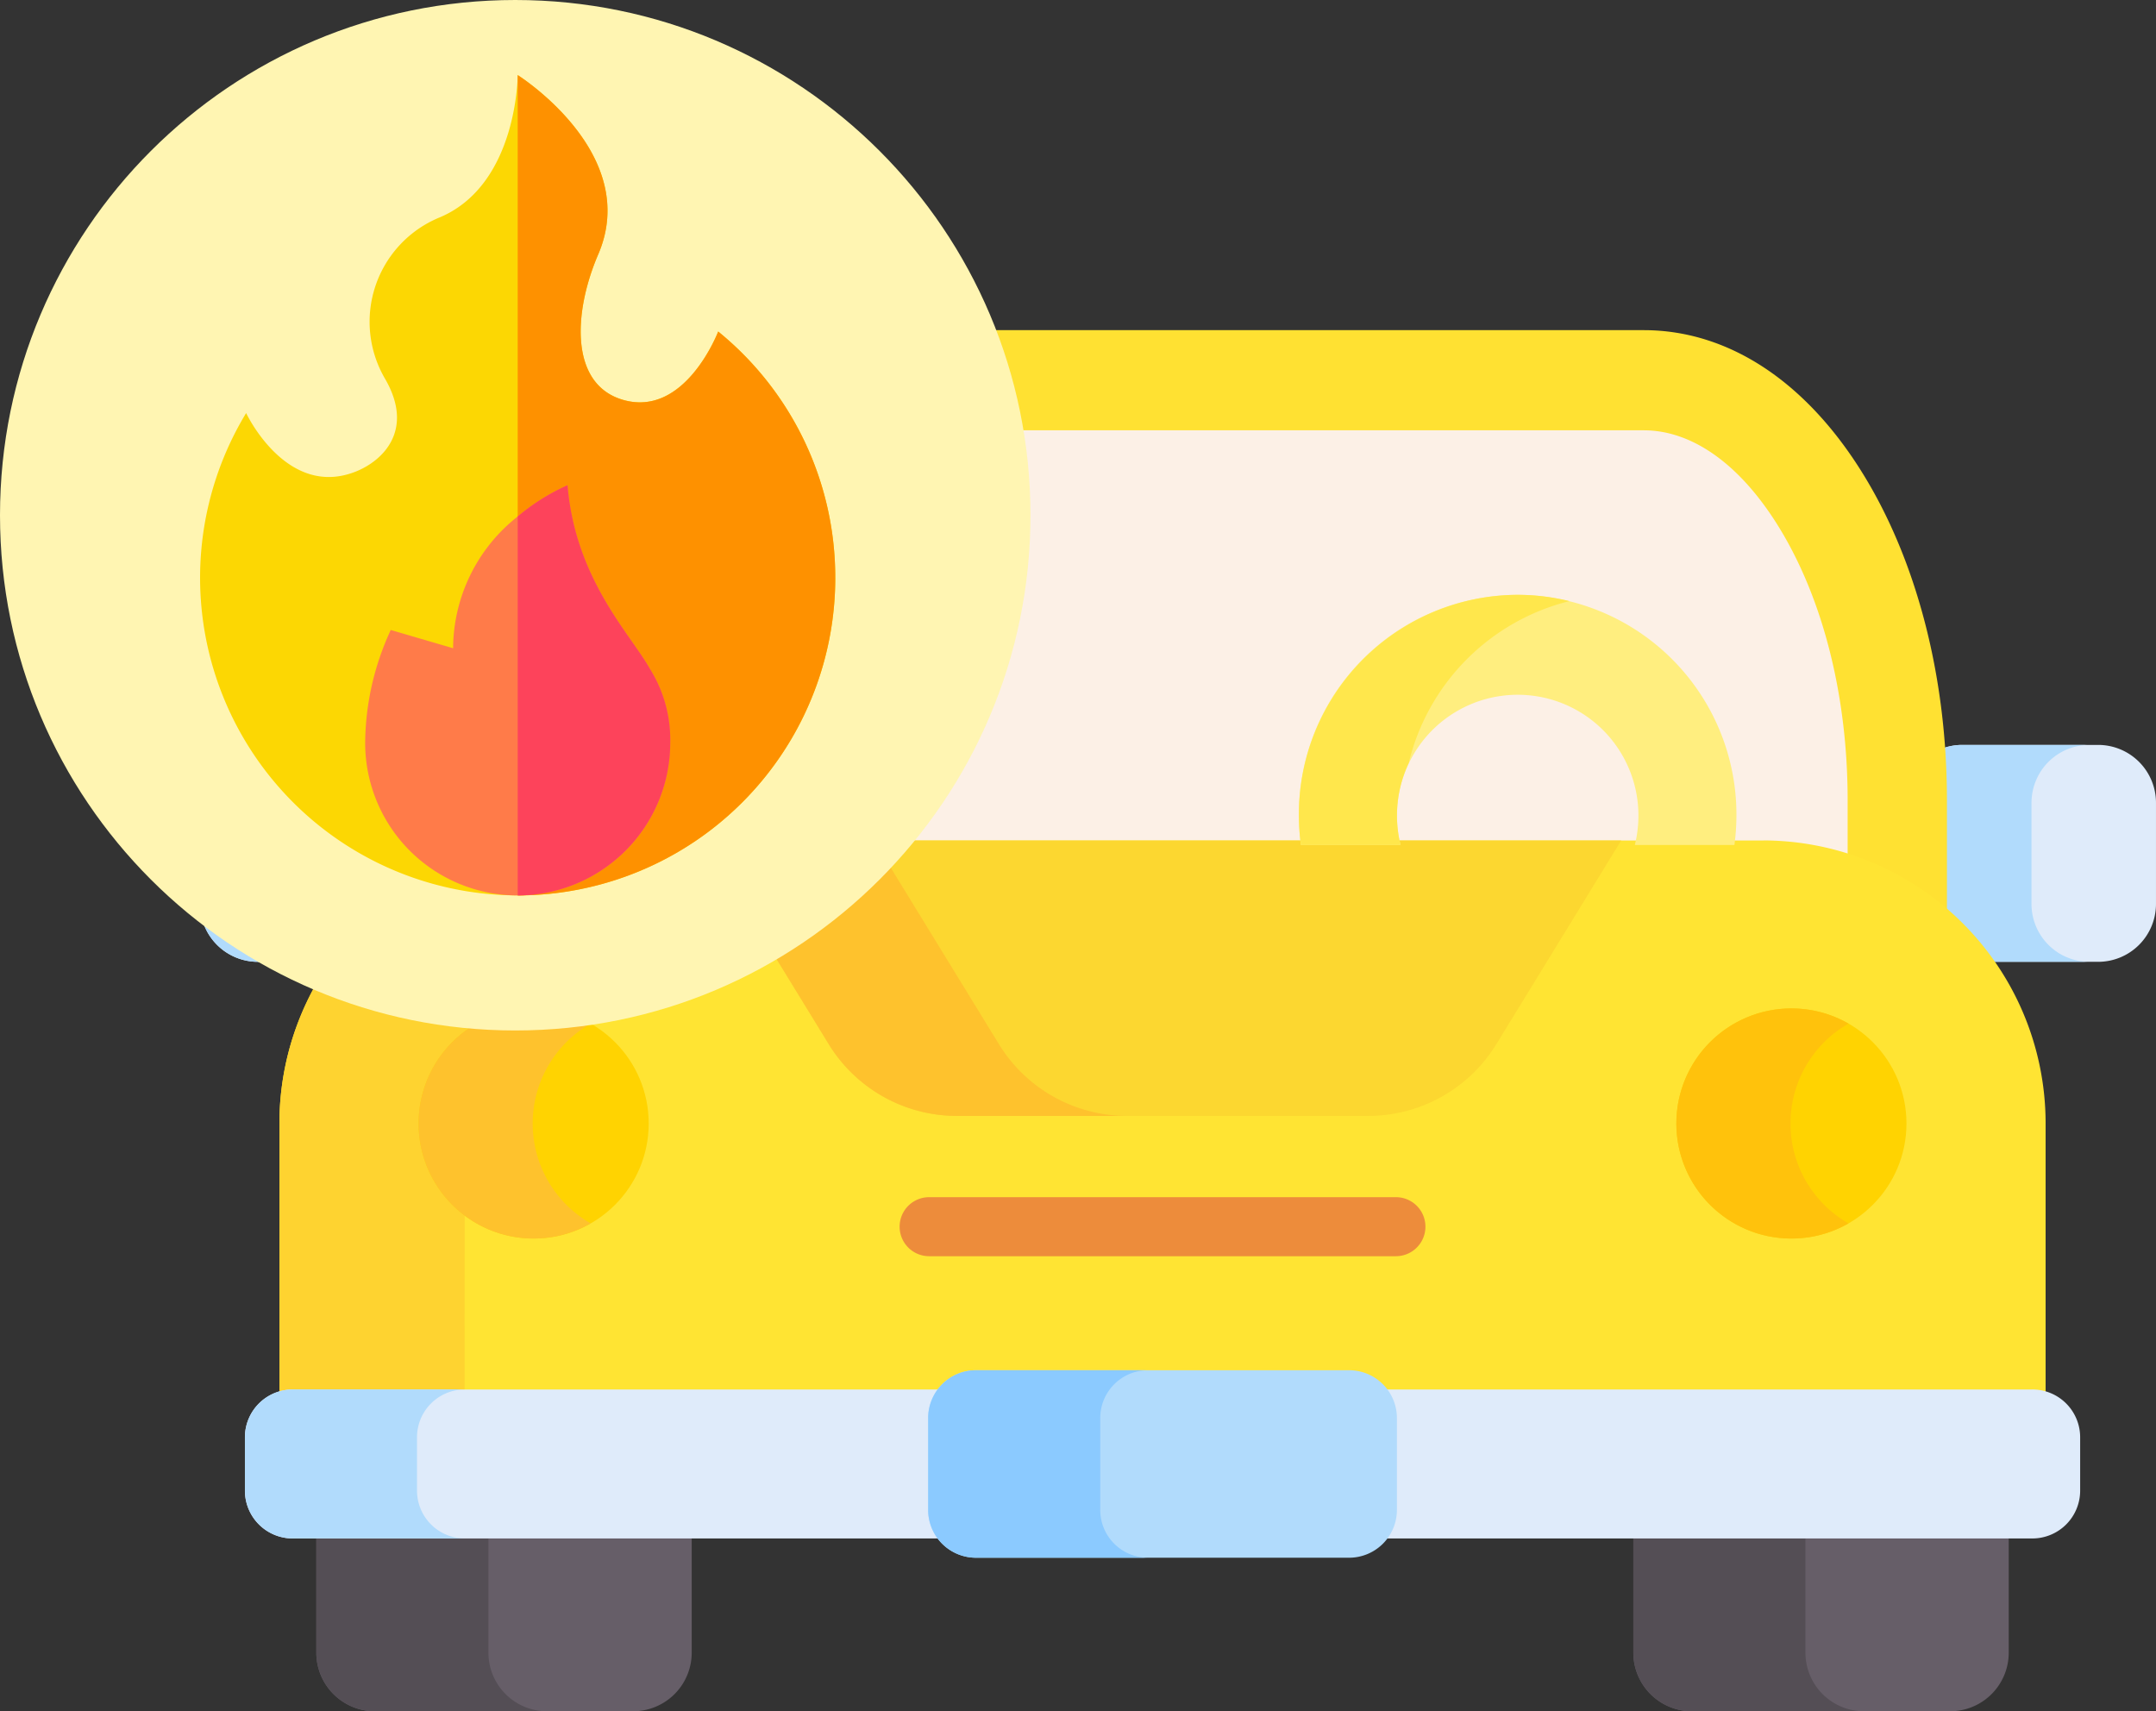<svg xmlns="http://www.w3.org/2000/svg" width="215.5" height="171.047" viewBox="0 0 215.5 171.047"><rect x="0" y="0" width="215.5" height="171.047" fill="#333333" stroke="none"/><g transform="translate(-99 -121)"><g transform="translate(168 127)"><g transform="translate(-49 27)"><g transform="translate(173.675 41.457)"><path d="M470.9,183.806H457.294a5.7,5.7,0,0,0-2.451.557q.14,2.258.142,4.554v11.27a28.562,28.562,0,0,1,4.793,5.3H470.9a5.784,5.784,0,0,0,5.767-5.767V189.573a5.784,5.784,0,0,0-5.767-5.767Z" transform="translate(-454.843 -183.806)" fill="#dfebfa"/></g><g transform="translate(173.675 41.457)"><path d="M464.224,199.721V189.573a5.784,5.784,0,0,1,5.767-5.767h-12.7a5.7,5.7,0,0,0-2.451.557q.14,2.258.142,4.554v11.27a28.551,28.551,0,0,1,4.793,5.3h10.214a5.784,5.784,0,0,1-5.767-5.767Z" transform="translate(-454.842 -183.806)" fill="#b1dbfc"/><path d="M455.215,226.707h0Z" transform="translate(-455.073 -210.326)" fill="#b1dbfc"/></g><g transform="translate(0 41.457)"><path d="M18.579,200.187v-11.27c0-1.719.067-3.424.185-5.111h-13A5.784,5.784,0,0,0,0,189.573v10.148a5.784,5.784,0,0,0,5.767,5.767h8.02A28.56,28.56,0,0,1,18.579,200.187Z" transform="translate(0 -183.806)" fill="#dfebfa"/></g><path d="M9.382,199.721V189.573a5.784,5.784,0,0,1,5.767-5.767H5.767A5.784,5.784,0,0,0,0,189.573v10.148a5.784,5.784,0,0,0,5.767,5.767h8.02c.034-.048.069-.1.1-.144a5.787,5.787,0,0,1-4.508-5.623Z" transform="translate(0 -142.349)" fill="#b1dbfc"/><g transform="translate(17.793)"><path d="M64.935,126.689h120.14a27.908,27.908,0,0,1,18.336,6.89V122.21c0-12.071-2.9-23.523-8.169-32.247-5.737-9.5-13.6-14.731-22.138-14.731h-96.2c-8.54,0-16.4,5.232-22.138,14.731C49.5,98.687,46.6,110.139,46.6,122.21v11.369a27.906,27.906,0,0,1,18.336-6.89Z" transform="translate(-46.599 -75.232)" fill="#ffe132"/></g><g transform="translate(17.793 0)"><path d="M59.247,122.211c0-12.071,2.9-23.523,8.169-32.247,5.737-9.5,13.6-14.731,22.138-14.731H76.905c-8.54,0-16.4,5.232-22.138,14.731C49.5,98.688,46.6,110.14,46.6,122.211V133.58a28.08,28.08,0,0,1,12.649-6.3Z" transform="translate(-46.598 -75.233)" fill="#eb7e23"/></g><g transform="translate(27.72 10.014)"><path d="M81.006,142.9h120.14a27.74,27.74,0,0,1,8.409,1.3v-5.78c0-10.258-2.387-19.86-6.72-27.037-3.866-6.4-8.717-9.927-13.661-9.927h-96.2c-4.944,0-9.8,3.525-13.661,9.927-4.333,7.177-6.72,16.779-6.72,27.037v5.78A27.736,27.736,0,0,1,81.006,142.9Z" transform="translate(-72.597 -101.459)" fill="#fcf0e6"/></g><g transform="translate(27.72 10.015)"><path d="M85.245,138.424c0-10.258,2.387-19.86,6.72-27.037,3.866-6.4,8.717-9.927,13.661-9.927H92.976c-4.944,0-9.8,3.525-13.661,9.927-4.333,7.177-6.72,16.779-6.72,27.037v5.78a27.74,27.74,0,0,1,8.409-1.3h4.24v-4.479Z" transform="translate(-72.596 -101.46)" fill="#f6c59d"/></g><path d="M169.113,208.819H48.973a28.278,28.278,0,0,0-28.2,28.2v28.837a4.716,4.716,0,0,1,1.31-.189h65.66a4.761,4.761,0,0,1,3.813-1.925h34.965a4.762,4.762,0,0,1,3.813,1.925H196a4.714,4.714,0,0,1,1.31.189V237.014a28.279,28.279,0,0,0-28.2-28.2Z" transform="translate(-12.844 -157.811)" fill="#ffe433"/><g transform="translate(7.934 51.008)"><path d="M39.291,237.014a28.278,28.278,0,0,1,28.2-28.2H48.973a28.278,28.278,0,0,0-28.2,28.2v28.837a4.714,4.714,0,0,1,1.31-.188h17.2Z" transform="translate(-20.778 -208.819)" fill="#fed330"/></g><path d="M198.269,236.352a15.029,15.029,0,0,0,12.814-7.175l12.479-20.358H131.87l12.479,20.358a15.03,15.03,0,0,0,12.814,7.175Z" transform="translate(-81.517 -157.811)" fill="#fcd730"/><path d="M161.361,229.177l-12.479-20.358H131.87l12.479,20.358a15.03,15.03,0,0,0,12.814,7.175h17.013A15.031,15.031,0,0,1,161.361,229.177Z" transform="translate(-81.517 -157.811)" fill="#fec22d"/><g transform="translate(69.92 86.666)"><path d="M232.723,308.1H186.066a2.95,2.95,0,0,1,0-5.9h46.657a2.95,2.95,0,0,1,0,5.9Z" transform="translate(-183.116 -302.204)" fill="#ed8c3b"/></g><circle cx="11.5" cy="11.5" r="11.5" transform="translate(147.558 67.797)" fill="#ffd301"/><circle cx="11.5" cy="11.5" r="11.5" transform="translate(21.84 67.797)" fill="#ffd301"/><path d="M397.85,264.286a11.493,11.493,0,0,1,5.8-9.984,11.5,11.5,0,1,0,0,19.968A11.491,11.491,0,0,1,397.85,264.286Z" transform="translate(-238.885 -184.989)" fill="#ffc20c"/><path d="M68.6,264.286a11.493,11.493,0,0,1,5.8-9.984,11.5,11.5,0,1,0,0,19.968A11.491,11.491,0,0,1,68.6,264.286Z" transform="translate(-35.357 -184.989)" fill="#fec22d"/><g transform="translate(143.258 119.595)"><path d="M375.182,388.443v12.612a5.857,5.857,0,0,0,5.84,5.84h25.842a5.857,5.857,0,0,0,5.84-5.84V388.443Z" transform="translate(-375.182 -388.443)" fill="#665e68"/></g><path d="M392.385,401.054V388.442h-17.2v12.612a5.857,5.857,0,0,0,5.84,5.84h17.2A5.857,5.857,0,0,1,392.385,401.054Z" transform="translate(-231.924 -268.847)" fill="#544e55"/><g transform="translate(11.617 119.595)"><path d="M30.425,388.443v12.612a5.857,5.857,0,0,0,5.84,5.84H62.107a5.857,5.857,0,0,0,5.84-5.84V388.443Z" transform="translate(-30.425 -388.443)" fill="#665e68"/></g><path d="M47.628,401.054V388.442h-17.2v12.612a5.857,5.857,0,0,0,5.84,5.84h17.2A5.857,5.857,0,0,1,47.628,401.054Z" transform="translate(-18.808 -268.847)" fill="#544e55"/><path d="M81.6,364.588v-9.21a4.73,4.73,0,0,1,.952-2.84H16.494a4.779,4.779,0,0,0-4.765,4.765v5.36a4.779,4.779,0,0,0,4.765,4.765H82.547a4.729,4.729,0,0,1-.952-2.84Z" transform="translate(-7.25 -246.653)" fill="#dfebfa"/><path d="M28.932,362.663V357.3a4.779,4.779,0,0,1,4.765-4.765h-17.2a4.779,4.779,0,0,0-4.765,4.765v5.36a4.779,4.779,0,0,0,4.765,4.765H33.7A4.779,4.779,0,0,1,28.932,362.663Z" transform="translate(-7.25 -246.653)" fill="#b1dbfc"/><path d="M372.731,352.539H306.678a4.729,4.729,0,0,1,.952,2.84v9.209a4.729,4.729,0,0,1-.952,2.84h66.053a4.779,4.779,0,0,0,4.765-4.765V357.3a4.779,4.779,0,0,0-4.765-4.765Z" transform="translate(-189.577 -246.653)" fill="#dfebfa"/><path d="M232.672,366.236H195.347a4.779,4.779,0,0,1-4.765-4.765v-9.21a4.779,4.779,0,0,1,4.765-4.765h37.325a4.779,4.779,0,0,1,4.765,4.765v9.21A4.779,4.779,0,0,1,232.672,366.236Z" transform="translate(-117.811 -243.536)" fill="#b1dbfc"/><path d="M207.785,361.471v-9.21a4.779,4.779,0,0,1,4.765-4.765h-17.2a4.779,4.779,0,0,0-4.765,4.765v9.21a4.779,4.779,0,0,0,4.765,4.765h17.2A4.778,4.778,0,0,1,207.785,361.471Z" transform="translate(-117.812 -243.536)" fill="#8bcaff"/><path d="M309.5,144.519a21.889,21.889,0,0,0-21.862,22.055,22.376,22.376,0,0,0,.2,2.946H297.8a12.3,12.3,0,0,1-.358-2.946,12.067,12.067,0,1,1,24.134,0,12.3,12.3,0,0,1-.358,2.946h9.954a22.448,22.448,0,0,0,.2-2.946A21.96,21.96,0,0,0,309.5,144.519Z" transform="translate(-177.81 -118.063)" fill="#ffee7f"/><g transform="translate(109.832 26.457)"><path d="M298.626,161.3a21.987,21.987,0,0,1,16.054-16.154,21.716,21.716,0,0,0-5.175-.627,21.959,21.959,0,0,0-21.862,22.055,22.439,22.439,0,0,0,.2,2.946H297.8a12.3,12.3,0,0,1,.83-8.219Z" transform="translate(-287.643 -144.52)" fill="#ffe74c"/></g></g></g><g transform="translate(99 121)" fill="#fff5b2"><path d="M 51.5 99 C 45.086 99 38.866 97.745 33.012 95.269 C 27.356 92.877 22.276 89.451 17.912 85.088 C 13.549 80.724 10.123 75.644 7.731 69.988 C 5.255 64.134 4 57.914 4 51.5 C 4 45.086 5.255 38.866 7.731 33.012 C 10.123 27.356 13.549 22.276 17.912 17.912 C 22.276 13.549 27.356 10.123 33.012 7.731 C 38.866 5.255 45.086 4 51.5 4 C 57.914 4 64.134 5.255 69.988 7.731 C 75.644 10.123 80.724 13.549 85.088 17.912 C 89.451 22.276 92.877 27.356 95.269 33.012 C 97.745 38.866 99 45.086 99 51.5 C 99 57.914 97.745 64.134 95.269 69.988 C 92.877 75.644 89.451 80.724 85.088 85.088 C 80.724 89.451 75.644 92.877 69.988 95.269 C 64.134 97.745 57.914 99 51.5 99 Z" stroke="none"/><path d="M 51.5 8 C 27.514 8 8 27.514 8 51.5 C 8 75.486 27.514 95 51.5 95 C 75.486 95 95 75.486 95 51.5 C 95 27.514 75.486 8 51.5 8 M 51.5 0 C 79.943 0 103 23.057 103 51.5 C 103 79.943 79.943 103 51.5 103 C 23.057 103 0 79.943 0 51.5 C 0 23.057 23.057 0 51.5 0 Z" stroke="none" fill="#fff5b2"/></g><g transform="translate(-7.176 -9.268)"><path d="M121.269,50.251A31.745,31.745,0,1,1,62.383,33.783s4.042,8.626,10.986,5.837c2.731-1.1,5.839-4.172,2.908-9.247a11.274,11.274,0,0,1,5.483-16.159C89.525,10.919,89.525,0,89.525,0c.782.5,12.266,8.115,8.052,17.919-2.518,5.858-2.819,12.958,2.417,14.527,6.265,1.88,9.572-6.813,9.572-6.813a31.68,31.68,0,0,1,11.7,24.618Z" transform="translate(68.396 137.771)" fill="#fcd703"/><path d="M287.744,50.251A31.745,31.745,0,0,1,256,82V0c.782.5,12.266,8.115,8.052,17.919-2.518,5.858-2.819,12.958,2.417,14.527,6.265,1.88,9.572-6.813,9.572-6.813A31.68,31.68,0,0,1,287.744,50.251Z" transform="translate(-98.079 137.771)" fill="#fe9100"/><path d="M191.293,281.755a15.245,15.245,0,0,1-30.491,0v-.006a27.225,27.225,0,0,1,2.558-11.279l6.231,1.823a16.878,16.878,0,0,1,6.456-13.169A21.037,21.037,0,0,1,181.027,256c.782,9.423,6.31,14.9,8.243,18.371A13.332,13.332,0,0,1,191.293,281.755Z" transform="translate(-18.126 -77.232)" fill="#ff7b49"/><path d="M271.246,281.755A15.266,15.266,0,0,1,256,297V259.126A21.036,21.036,0,0,1,260.981,256c.782,9.423,6.31,14.9,8.243,18.371A13.332,13.332,0,0,1,271.246,281.755Z" transform="translate(-98.079 -77.232)" fill="#fd435b"/></g></g></svg>